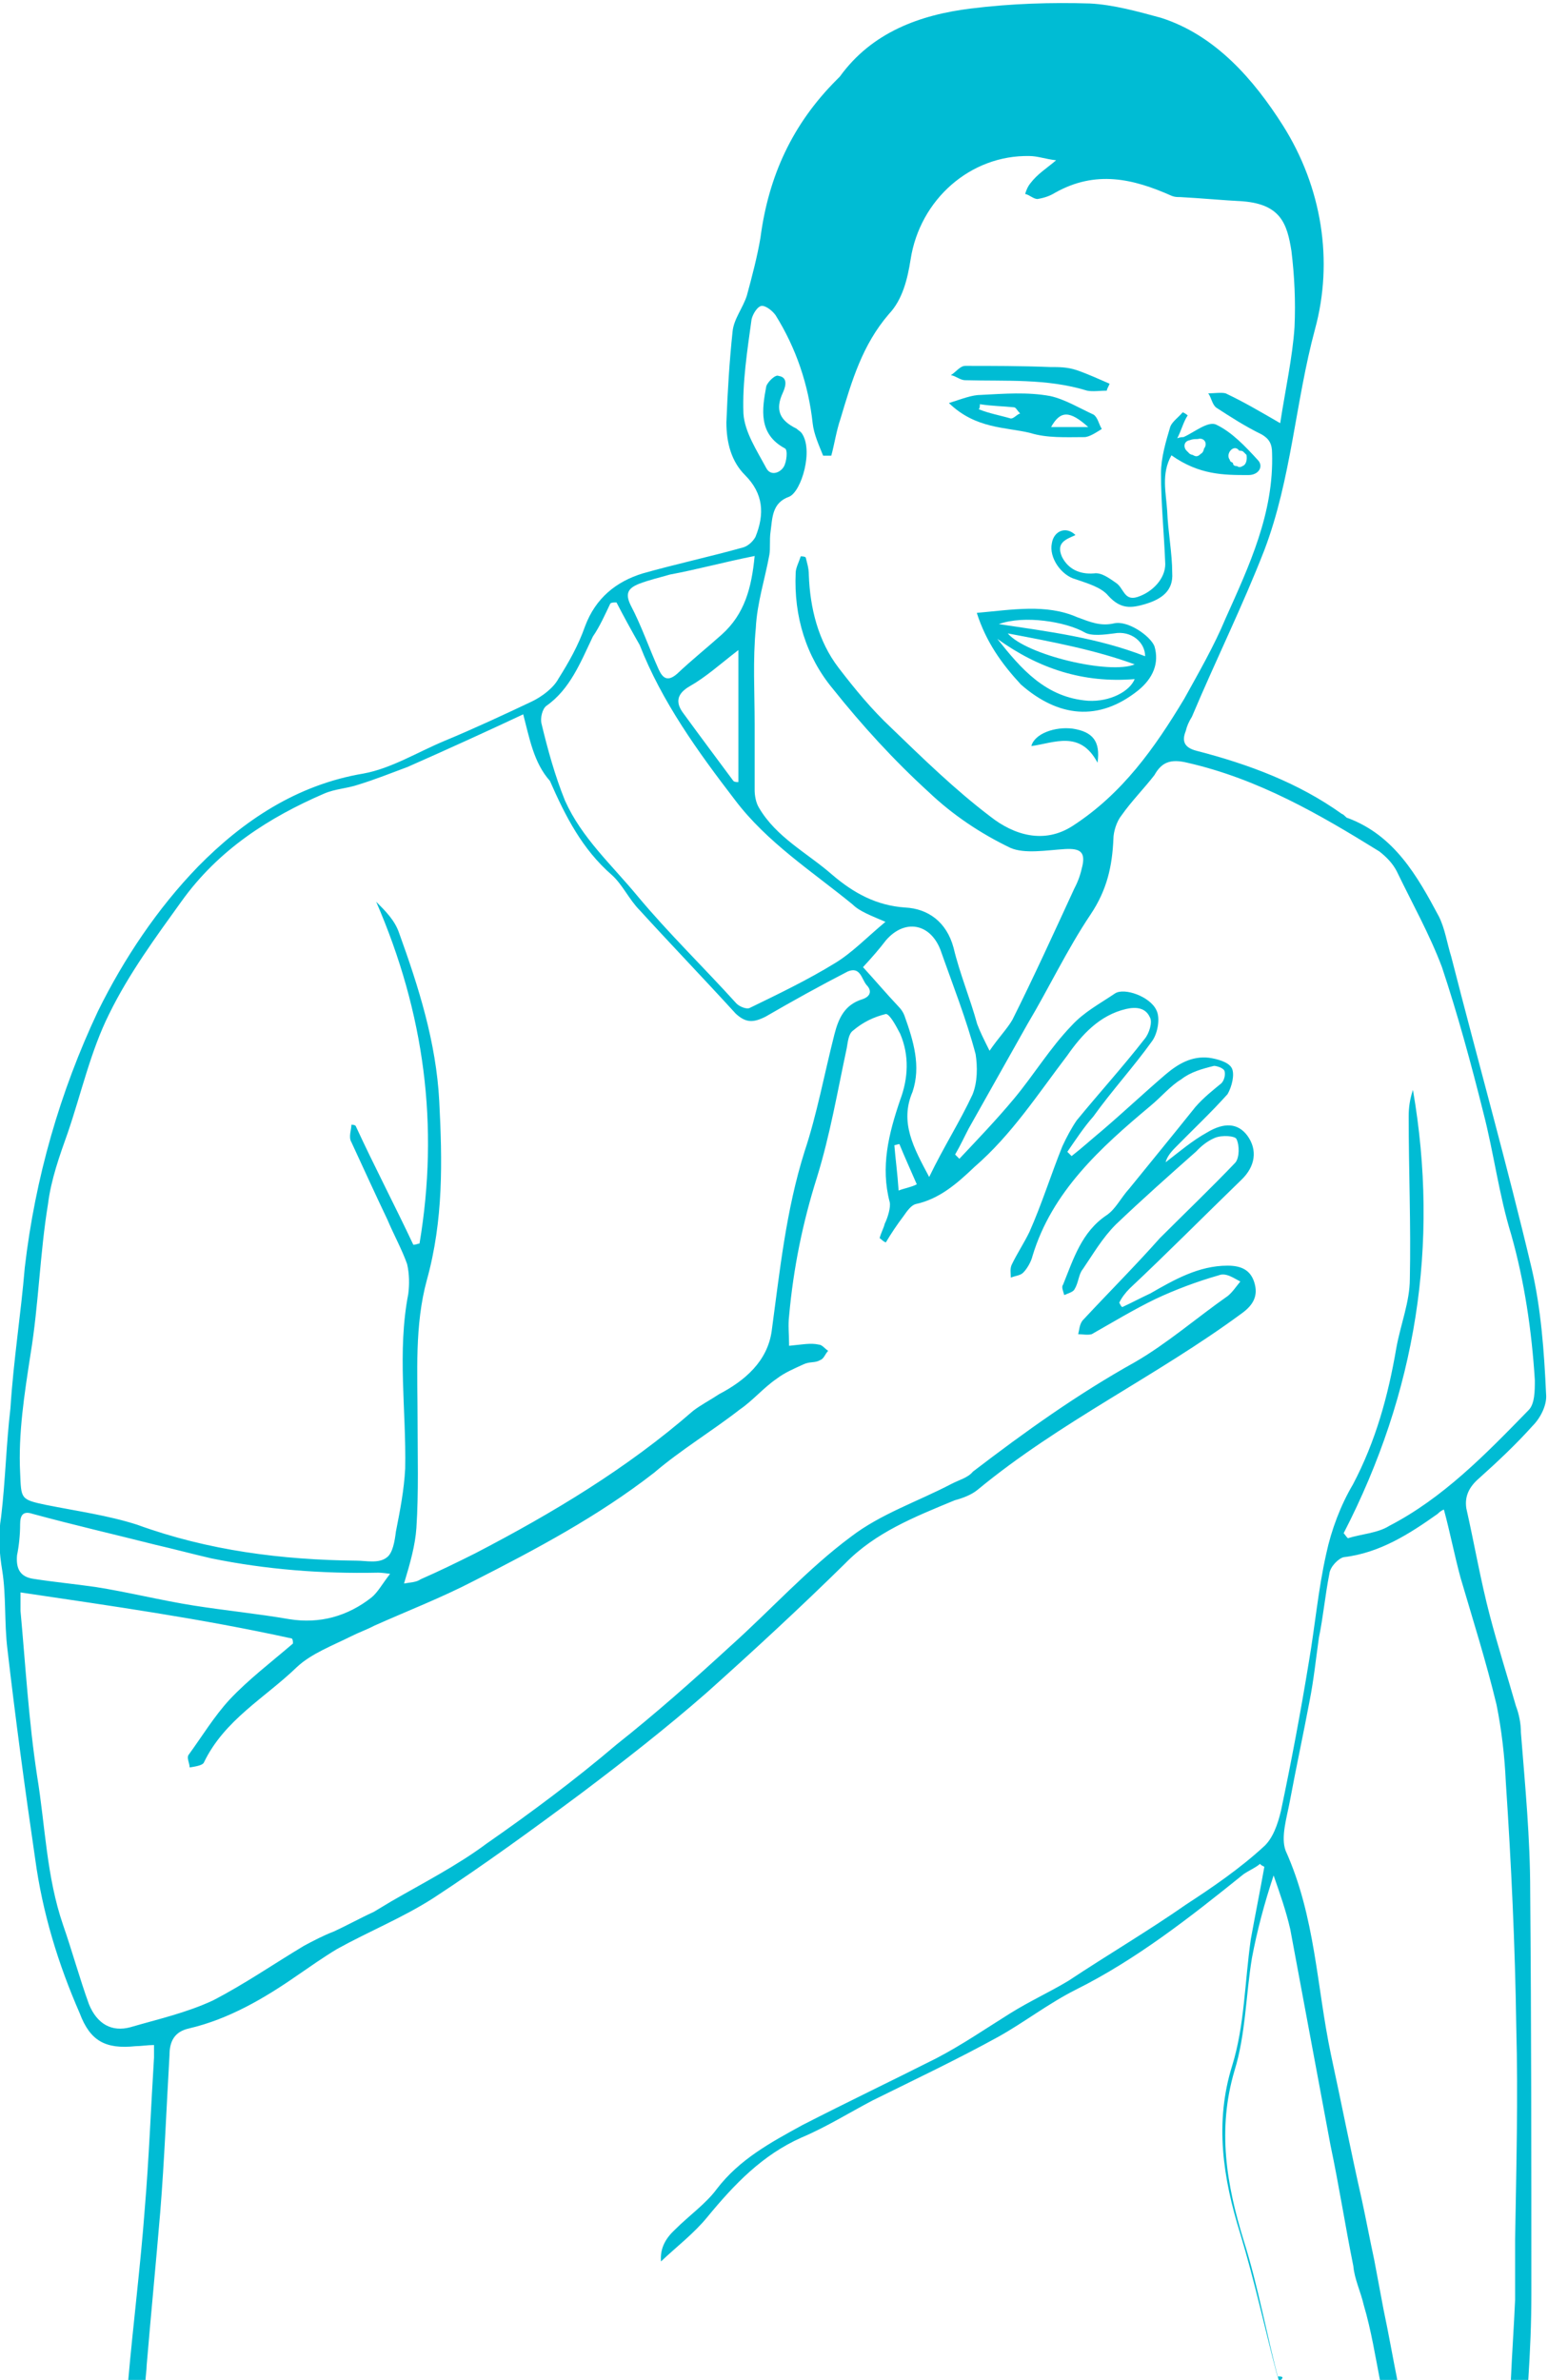 <?xml version="1.0" encoding="utf-8"?>
<!-- Generator: Adobe Illustrator 19.1.0, SVG Export Plug-In . SVG Version: 6.00 Build 0)  -->
<svg version="1.1" id="Layer_1" xmlns="http://www.w3.org/2000/svg" xmlns:xlink="http://www.w3.org/1999/xlink" x="0px" y="0px"
	 viewBox="-529 -26.4 400 614.7" style="enable-background:new -529 -26.4 400 614.7;" xml:space="preserve">
<style type="text/css">
	.st0{fill:#00BCD4;}
</style>
<g id="heartburn-man">
	<path class="st0" d="M-198.9,587.4c-3.2-12-5.9-24.6-9.6-36.8c-4.5-14.4-6.7-28.8-2.1-43.5c3.2-10.4,3.2-21.3,4.8-32.6
		c1.1-6.1,2.4-12.5,3.5-18.7c-0.3-0.3-0.8-0.3-1.1-0.8c-1.3,1.1-2.7,1.6-4.3,2.7c-13.9,11.2-27.8,22.1-43.5,29.9
		c-6.9,3.5-13.1,8.3-19.7,12c-10.7,5.9-21.9,11.2-32.6,16.5c-6.1,3.2-12,6.9-18.4,9.6c-10.1,4.5-17.3,12-24.3,20.5
		c-3.5,4.3-8,7.7-12,11.5c-0.3-3.5,1.3-6.1,3.7-8.3c3.5-3.5,8-6.7,10.7-10.4c5.9-7.7,13.9-12,22.1-16.5
		c11.5-5.9,23.2-11.5,34.7-17.3c6.7-3.5,12.8-7.7,18.9-11.5c5.1-3.2,10.4-5.6,15.2-8.5c10.1-6.7,20.5-12.8,30.4-19.7
		c6.9-4.5,13.9-9.3,20-14.9c2.4-2.1,3.7-5.9,4.5-9.3c2.7-12.8,5.1-25.6,7.2-38.4c1.6-9.3,2.4-18.7,4.5-28c1.3-6.1,3.7-12.5,6.9-17.9
		c5.9-11.2,9.1-22.9,11.2-35.2c1.1-6.1,3.5-12,3.5-17.9c0.3-13.9-0.3-28-0.3-41.9c0-2.4,0.3-4.5,1.1-6.9c6.9,40,0.8,78.2-17.9,114.5
		c0.3,0.3,0.8,1.1,1.1,1.3c3.5-1.1,7.7-1.3,10.7-3.2c13.9-7.2,24.8-18.4,36-29.9c1.6-1.6,1.6-5.1,1.6-7.7
		c-0.8-12.8-2.7-25.6-6.1-37.6c-3.2-10.4-4.5-21.1-7.2-31.5c-3.2-12.8-6.7-25.6-10.7-37.6c-3.2-8.5-7.7-16.5-11.7-24.8
		c-1.1-2.1-2.7-3.7-4.5-5.1c-15.5-9.6-31.2-18.7-49.6-22.9c-4.5-1.1-6.7,0-8.5,3.2c-2.7,3.5-5.9,6.7-8.5,10.4
		c-1.3,1.6-2.1,4.3-2.1,6.1c-0.3,6.9-1.6,13.1-5.9,19.5c-6.1,9.1-10.7,18.9-16.3,28.3c-5.1,9.1-10.1,17.9-15.2,27
		c-1.1,2.1-2.1,4.3-3.5,6.7c0.3,0.3,0.8,0.8,1.1,1.1c4.8-5.1,9.6-10.1,14.1-15.5c5.1-6.1,9.3-13.1,14.9-18.9
		c3.2-3.5,7.2-5.6,11.2-8.3c2.4-1.6,9.1,0.8,10.7,4.3c1.1,2.1,0.3,6.1-1.1,8c-4.8,6.7-10.4,12.8-15.2,19.5c-2.4,2.7-4.5,5.9-6.7,9.1
		c0.3,0.3,0.8,0.8,1.1,1.1c2.7-2.1,5.1-4.3,8-6.7c5.6-4.8,10.7-9.6,16.3-14.4c3.2-2.7,6.7-4.8,11.2-4.3c2.1,0.3,5.1,1.1,5.9,2.7
		c0.8,1.6,0,4.8-1.1,6.7c-4.3,4.8-9.1,9.3-13.6,13.9c-1.1,1.1-2.1,2.4-2.4,3.7c3.5-2.7,6.9-5.6,10.7-7.7c4.5-2.7,8-2.4,10.4,0.8
		c2.7,3.7,2.1,8-1.6,11.5c-9.6,9.3-18.9,18.7-28.8,28c-1.1,1.1-2.1,2.4-2.7,3.7c0.3,0.3,0.3,0.8,0.8,1.1c2.4-1.1,4.8-2.4,7.2-3.5
		c6.1-3.5,12.5-7.2,20-7.2c3.5,0,5.9,1.1,6.9,4.3c1.1,3.5-0.3,5.9-3.2,8c-22.1,16.3-47,28-68.3,45.6c-1.6,1.3-3.7,2.1-5.9,2.7
		c-10.4,4.3-20.5,8.3-28.3,16.3c-11.7,11.5-23.5,22.4-35.8,33.4c-10.4,9.1-21.3,17.6-32.3,25.9c-12.5,9.3-25.4,18.7-38.4,27.2
		c-8,5.1-16.5,8.5-24.8,13.1c-3.5,2.1-6.9,4.5-10.4,6.9c-8.5,5.9-17.6,11.2-27.8,13.6c-3.7,0.8-5.1,3.2-5.1,6.9
		c-0.8,13.6-1.3,27-2.4,40.6c-1.1,13.1-2.4,26.4-3.5,39.5c0,1.3-0.3,2.7-0.3,4.3c-1.3,0-2.7,0-4.5,0c1.3-14.9,3.2-29.9,4.3-44.6
		c1.1-13.1,1.6-26.4,2.4-39.2c0-0.8,0-1.6,0-3.2c-1.6,0-3.5,0.3-4.8,0.3c-7.7,0.8-11.7-1.3-14.4-8.5c-5.6-12.8-9.6-25.9-11.5-39.8
		c-2.7-18.4-5.1-36.3-7.2-54.4c-0.8-6.7-0.3-13.6-1.3-20c-0.8-4.8-1.1-9.3-0.3-14.1c1.1-9.3,1.3-18.7,2.4-28
		c0.8-12.5,2.7-24.3,3.7-36.3c2.7-23.2,9.1-45.4,18.9-66.2c6.7-13.6,15.5-26.7,25.9-37.4c11.5-11.7,25.4-21.1,42.7-24
		c7.2-1.3,14.1-5.6,21.1-8.5c7.7-3.2,15.2-6.7,22.4-10.1c2.7-1.3,5.6-3.5,6.9-5.9c2.7-4.3,5.1-8.5,6.9-13.6
		c2.7-7.2,8-11.5,14.9-13.6c8.5-2.4,17.3-4.3,25.9-6.7c1.1-0.3,2.4-1.3,3.2-2.7c2.4-5.9,2.1-11.2-2.7-16c-3.5-3.5-4.8-8.3-4.8-13.6
		c0.3-8,0.8-16,1.6-23.5c0.3-3.2,2.7-6.1,3.7-9.3c1.3-4.8,2.7-10.1,3.5-14.9c2.1-16,8.3-29.4,19.7-40.8c0.3-0.3,0.3-0.3,0.8-0.8
		c8.3-11.5,20.8-16,33.9-17.6c10.4-1.3,20.8-1.6,30.7-1.3c6.1,0.3,12.5,2.1,18.4,3.7c14.1,4.5,24,16,31.5,27.8
		c10.1,16,13.1,35,8.3,52.6c-5.1,18.9-6.1,38.7-13.1,57.1c-5.6,14.4-12.5,28.3-18.7,43c-0.8,1.3-1.3,2.4-1.6,3.7
		c-1.1,2.7-0.3,4.3,2.7,5.1c13.6,3.5,26.4,8.3,37.6,16.3c0.8,0.3,1.1,1.1,1.6,1.1c12,4.5,17.9,14.9,23.5,25.4
		c1.6,3.2,2.1,6.9,3.2,10.4c6.9,27,14.4,53.6,20.8,80.6c2.4,10.4,3.2,21.3,3.7,32.3c0.3,2.7-1.3,6.1-3.5,8.3
		c-4.3,4.8-9.1,9.3-13.9,13.6c-2.4,2.1-3.7,4.5-3.2,7.7c2.1,9.3,3.7,18.7,6.1,27.8c2.1,8,4.5,15.5,6.7,23.2c0.8,2.1,1.3,4.5,1.3,6.9
		c1.1,13.9,2.4,27.2,2.4,41.1c0.3,34.7,0.3,69.7,0.3,104.1c0,7.2-0.3,14.4-0.8,22.1c-1.3,0-2.7,0-4.5,0c0.3-6.9,0.8-13.9,1.1-20.8
		c0-5.1,0-10.4,0-15.5c0.3-18.4,0.8-36.8,0.3-55c-0.3-21.1-1.3-42.2-2.7-63.2c-0.3-6.7-1.1-13.6-2.4-20c-2.7-11.2-6.1-21.9-9.3-32.8
		c-1.6-5.9-2.7-11.7-4.3-17.6c-0.8,0.3-1.3,0.8-1.6,1.1c-7.2,5.1-14.9,10.1-24.3,11.2c-1.3,0.3-3.5,2.4-3.7,4.3
		c-1.1,5.6-1.6,11.2-2.7,16.5c-0.8,5.6-1.3,10.7-2.4,16.3c-1.6,8.5-3.5,17.3-5.1,25.9c-0.8,4.3-2.4,9.3-1.1,12.8
		c7.7,17.1,8,35,11.7,52.6c2.7,12.5,5.1,24.8,8,37.6c1.1,5.1,2.1,10.4,3.2,15.5c0.8,4.3,1.6,8.5,2.4,12.8c1.3,6.1,2.4,12.5,3.7,18.9
		c-1.3,0-2.7,0-4.5,0c-1.3-6.7-2.4-13.6-4.3-20c-0.8-3.5-2.4-6.7-2.7-10.1c-2.1-10.4-3.7-20.8-5.9-31.2
		c-3.5-18.7-6.9-37.1-10.4-55.8c-1.1-4.8-2.7-9.3-4.3-13.9c-2.4,7.2-4.3,14.4-5.6,21.3c-1.6,9.6-1.6,19.7-4.5,29.1
		c-4.5,15.2-2.1,29.4,2.4,44c3.7,11.7,5.9,24.3,9.1,36.3C-196.8,587.4-197.9,587.4-198.9,587.4z M-393.8,158.1
		c-9.6,4.5-19.7,9.1-29.9,13.6c-4.3,1.6-8.3,3.2-12.5,4.5c-3.2,1.1-6.1,1.1-9.1,2.4c-14.1,6.1-27.2,14.4-36.8,27.8
		c-6.7,9.3-13.6,18.7-18.7,29.1c-4.8,9.6-7.2,20.5-10.7,30.7c-2.1,5.9-4.3,12-5.1,18.4c-2.1,12.8-2.4,25.9-4.5,38.7
		c-1.6,10.4-3.2,20.5-2.7,30.7c0.3,6.7,0,6.9,6.7,8.3c8,1.6,16,2.7,23.5,5.1c18.4,6.7,37.4,9.1,56.8,9.3c2.4,0,5.6,0.8,7.7-0.8
		c1.6-1.1,2.1-4.3,2.4-6.7c1.1-5.6,2.1-10.7,2.4-16.3c0.3-14.9-2.1-30.2,0.8-45.1c0.3-2.4,0.3-5.1-0.3-7.7
		c-1.3-3.7-3.5-7.7-5.1-11.5c-3.2-6.7-6.1-13.1-9.3-20c-0.8-1.3,0-3.2,0-4.5c0.3,0,0.8,0,1.1,0.3c4.8,10.4,10.1,20.5,14.9,30.7
		c0.8,0,1.1-0.3,1.6-0.3c5.1-30.4,1.3-59.5-11.2-88.3c2.4,2.4,4.8,4.8,5.9,8c5.1,14.1,9.6,28.3,10.4,43.5
		c0.8,15.5,1.1,30.7-3.2,46.2c-3.2,11.7-2.4,24-2.4,36c0,9.3,0.3,18.7-0.3,28c-0.3,4.5-1.6,9.1-3.2,14.4c1.6-0.3,3.2-0.3,4.3-1.1
		c4.8-2.1,9.3-4.3,14.1-6.7c20-10.4,39.2-21.9,56.3-36.8c2.1-1.6,4.3-2.7,6.7-4.3c6.7-3.5,12.5-8.5,13.6-16.3
		c2.1-15.5,3.7-31.2,8.5-46.4c3.2-9.6,5.1-20,7.7-30.2c1.1-4.3,2.7-7.7,7.2-9.1c2.4-0.8,2.4-2.4,1.1-3.7c-1.3-1.6-1.6-4.8-4.8-3.5
		c-7.2,3.7-14.4,7.7-21.3,11.7c-3.2,1.6-5.1,1.6-7.7-0.8c-8.3-9.1-16.5-17.6-24.8-26.7c-2.7-2.7-4.5-6.7-7.2-9.1
		c-7.7-6.7-12-15.2-16-24.3C-391.1,170.6-392.2,164.2-393.8,158.1z M-523.7,384.9c0,2.1,0,3.5,0,4.8c1.3,14.1,2.1,28.3,4.3,42.7
		c2.1,12.8,2.4,25.9,6.7,38.4c2.4,6.9,4.3,13.9,6.7,20.5c2.1,5.1,5.9,7.2,10.7,5.9c7.2-2.1,14.4-3.7,21.3-6.9
		c8.3-4.3,15.5-9.3,23.5-14.1c2.4-1.3,5.1-2.7,7.7-3.7c3.5-1.6,6.9-3.5,10.4-5.1c1.3-0.8,2.7-1.6,4.5-2.7
		c8.3-4.8,17.1-9.3,24.6-14.9c11.5-8,22.9-16.5,33.6-25.6c10.1-8,19.7-16.5,29.4-25.4c10.4-9.3,20-20,31.2-28.3
		c7.7-5.9,17.3-9.1,25.9-13.6c2.1-1.1,4.3-1.6,5.6-3.2c13.6-10.4,27-20,41.9-28.3c8.3-4.8,16-11.5,24-17.1c1.3-1.1,2.1-2.4,3.2-3.7
		c-1.6-0.8-3.7-2.4-5.6-1.6c-5.6,1.6-11.2,3.7-16.3,6.1c-5.6,2.7-11.2,6.1-16.5,9.1c-1.1,0.3-2.4,0-3.5,0c0.3-1.1,0.3-2.4,1.1-3.5
		c6.7-7.2,13.6-14.1,20-21.3c6.7-6.7,13.1-12.8,19.5-19.5c1.1-1.3,1.1-4.5,0.3-6.1c-0.3-0.8-3.7-1.1-5.6-0.3
		c-1.9,0.8-3.5,2.1-4.8,3.5c-6.9,6.1-14.1,12.5-20.8,18.9c-3.5,3.5-5.9,7.7-8.5,11.5c-1.1,1.3-1.1,3.5-2.1,5.1
		c-0.3,0.8-1.6,1.1-2.7,1.6c-0.3-1.1-0.8-2.1-0.3-2.7c2.7-6.7,4.8-13.6,11.2-17.9c2.4-1.6,3.7-4.5,5.9-6.9
		c5.6-6.9,11.5-14.1,17.1-21.1c2.1-2.4,4.5-4.3,6.7-6.1c0.8-0.8,1.1-2.4,0.8-3.2c-0.3-0.8-2.1-1.3-2.7-1.3c-3.2,0.8-6.1,1.6-8.5,3.5
		c-2.7,1.6-5.1,4.5-8,6.9c-12.8,10.7-25.4,22.1-30.4,38.7c-0.3,1.3-1.3,3.2-2.4,4.3c-0.8,0.8-2.1,0.8-3.2,1.3c0-1.1-0.3-2.4,0.3-3.5
		c1.3-2.7,3.2-5.6,4.5-8.3c3.2-7.2,5.6-14.9,8.5-22.1c1.1-2.4,2.4-4.8,3.7-6.7c5.9-7.2,12-13.9,17.6-21.1c1.1-1.3,2.1-4.3,1.3-5.6
		c-1.1-2.4-3.5-2.7-6.1-2.1c-6.9,1.6-11.5,6.7-15.2,12c-7.7,10.1-14.4,20.5-24,28.8c-4.5,4.3-9.1,8.3-15.2,9.6
		c-1.1,0.3-2.1,1.6-3.2,3.2c-1.6,2.1-3.2,4.5-4.5,6.7c-0.8-0.3-1.1-0.8-1.6-1.1c0.3-1.3,1.1-2.7,1.3-3.7c0.8-1.6,1.6-4.3,1.3-5.6
		c-2.4-9.1-0.3-17.6,2.7-26.4c2.1-5.6,2.4-11.5,0-17.1c-1.1-2.1-2.7-5.1-3.7-5.1c-3.2,0.8-5.9,2.1-8.5,4.3c-1.1,0.8-1.3,2.7-1.6,4.5
		c-2.4,11.2-4.3,22.4-7.7,33.4c-3.7,11.7-6.1,23.5-7.2,35.8c-0.3,2.4,0,4.8,0,7.7c3.2-0.3,5.6-0.8,7.7-0.3c0.8,0,1.6,1.1,2.4,1.6
		c-0.8,0.8-1.1,2.1-2.1,2.4c-1.3,0.8-2.7,0.3-4.3,1.1c-2.4,1.1-4.8,2.1-6.9,3.7c-3.5,2.4-6.1,5.6-9.6,8
		c-7.2,5.6-15.2,10.4-22.1,16.3c-14.4,11.2-30.4,19.7-46.7,28c-8.3,4.3-17.1,7.7-25.6,11.5c-2.1,1.1-3.7,1.6-5.9,2.7
		c-4.8,2.4-10.4,4.5-14.1,8c-8.3,8-18.7,13.6-24,24.6c-0.3,0.8-2.4,1.1-3.7,1.3c0-1.1-0.8-2.4-0.3-3.2c3.5-4.8,6.7-10.1,10.7-14.4
		c4.8-5.1,10.7-9.6,16.3-14.4c0-0.3,0-1.1-0.3-1.3C-477.3,391.6-500.2,388.4-523.7,384.9z M-256.1,15c-2.7-0.3-4.8-1.1-6.9-1.1
		c-15.2-0.3-28.3,11.2-30.7,26.7c-0.8,5.1-2.1,10.4-5.6,14.1c-6.9,8-9.6,17.3-12.5,27c-1.1,3.2-1.6,6.7-2.4,9.6c-0.8,0-1.3,0-2.1,0
		c-1.1-2.7-2.4-5.6-2.7-8.3c-1.1-10.1-4.3-19.5-9.6-28c-0.8-1.1-2.4-2.4-3.5-2.4s-2.4,2.1-2.7,3.5c-1.1,8-2.4,16.3-2.1,24.3
		c0.3,4.8,3.5,9.6,5.9,14.1c1.1,2.1,3.5,1.3,4.5-0.3c0.8-1.3,1.1-4.5,0.3-4.8c-6.9-3.7-5.9-10.1-4.8-16c0.3-1.1,2.4-3.2,3.2-2.7
		c2.1,0.3,2.1,2.1,1.1,4.3c-2.1,4.5-0.8,7.2,3.5,9.3c0.3,0.3,1.1,0.8,1.3,1.1c3.2,4.3,0,15.2-3.2,16.5c-4.5,1.6-4.3,5.6-4.8,9.1
		c-0.3,2.1,0,4.3-0.3,5.9c-1.1,6.1-3.2,12.5-3.5,18.9c-0.8,8.3-0.3,16.5-0.3,24.8c0,5.6,0,11.5,0,17.1c0,1.3,0.3,3.2,1.1,4.5
		c4.5,7.7,12.5,11.7,18.9,17.3c5.6,4.8,11.5,8,18.9,8.5c5.9,0.3,10.7,3.7,12.5,10.4c1.6,6.7,4.3,13.1,6.1,19.7
		c0.8,2.1,1.6,3.7,3.2,6.9c2.4-3.5,4.5-5.6,5.9-8c5.6-11.2,10.7-22.4,16-33.9c1.1-2.1,1.6-3.7,2.1-5.9c0.8-3.7-0.8-4.5-4.5-4.3
		c-4.8,0.3-10.4,1.3-14.1-0.3c-7.7-3.7-14.9-8.5-21.1-14.4c-9.1-8.3-17.3-17.3-24.8-26.7c-6.9-8.3-10.1-18.7-9.6-29.9
		c0-1.3,0.8-2.7,1.3-4.3c0.3,0,1.1,0,1.3,0.3c0.3,1.3,0.8,2.7,0.8,4.5c0.3,8.5,2.4,17.1,7.7,24c4.3,5.6,8.5,10.7,13.6,15.5
		c8.3,8,16.5,16,25.6,22.9c6.1,4.8,13.9,7.2,21.3,2.4c12.8-8.3,21.1-20,28.8-32.8c3.7-6.7,7.7-13.6,10.7-20.8
		c6.1-13.6,12.5-27.2,12-42.7c0-2.4-0.8-3.7-2.7-4.8c-4.3-2.1-8-4.5-11.7-6.9c-1.1-0.8-1.3-2.7-2.1-3.7c1.3,0,3.5-0.3,4.5,0
		c4.5,2.1,9.1,4.8,14.1,7.7c1.3-8.5,3.2-17.1,3.7-24.8c0.3-6.7,0-13.1-0.8-19.7c-1.1-6.9-2.7-12-12.5-12.8
		c-5.6-0.3-10.7-0.8-16.3-1.1c-0.8,0-1.3,0-2.1-0.3c-10.1-4.5-19.7-6.7-30.2-0.8c-1.3,0.8-2.7,1.3-4.5,1.6c-1.1,0-2.1-1.1-3.2-1.3
		c0.3-1.1,0.8-2.1,1.3-2.7C-260.9,18.5-258.7,17.2-256.1,15z M-369.7,129.2c-0.8,0-1.3,0-1.6,0.3c-1.3,2.7-2.7,5.9-4.5,8.5
		c-3.2,6.7-5.9,13.6-12,17.9c-1.1,0.8-1.6,3.2-1.3,4.5c1.6,6.7,3.5,13.6,6.1,20c4.3,9.6,12,16.5,18.7,24.6
		c8,9.6,17.1,18.4,25.6,27.8c0.8,0.8,2.7,1.6,3.5,1.1c7.2-3.5,14.9-7.2,21.9-11.5c4.5-2.7,8.5-6.9,13.1-10.7
		c-3.7-1.6-6.7-2.7-8.5-4.5c-10.4-8.5-22.1-16-30.4-27c-9.6-12.5-18.9-25.4-24.6-40C-365.7,136.7-367.9,132.7-369.7,129.2z
		 M-428.2,380.1c-2.1-0.3-2.7-0.3-3.2-0.3c-14.4,0.3-28.8-0.8-43-3.7c-4.8-1.1-9.6-2.4-14.4-3.5c-10.7-2.7-21.1-5.1-31.8-8
		c-2.4-0.8-3.2,0.3-3.2,2.7c0,2.7-0.3,5.6-0.8,8c-0.3,3.5,0.8,5.6,4.3,6.1c5.1,0.8,10.4,1.3,16,2.1c8.3,1.3,17.1,3.5,25.4,4.8
		s16.5,2.1,24.6,3.5c8,1.3,15.2-0.8,21.3-5.6C-431.4,384.9-430.3,382.8-428.2,380.1z M-288.9,277.6c3.7-7.7,8-14.4,11.2-21.3
		c1.3-3.2,1.3-7.2,0.8-10.4c-2.4-9.1-5.9-17.9-9.1-27c-2.7-6.9-9.3-8-14.1-2.4c-1.6,2.1-3.5,4.3-5.9,6.9c3.2,3.5,5.9,6.7,9.1,10.1
		c0.8,0.8,1.3,1.6,1.6,2.4c2.4,6.7,4.3,13.1,2.1,19.7C-296.6,263.5-292.9,270.1-288.9,277.6z M-334,117.2c-8,1.6-14.9,3.5-21.9,4.8
		c-2.7,0.8-5.1,1.3-8,2.4c-2.7,1.1-3.7,2.4-2.1,5.6c2.7,5.1,4.8,11.2,7.2,16.5c1.1,2.4,2.4,3.2,4.8,1.1c3.7-3.5,7.7-6.7,11.5-10.1
		C-336.6,132.2-334.8,125.5-334,117.2z M-338.2,141.5c-4.8,3.7-8.3,6.9-12.5,9.3c-3.7,2.1-3.7,4.5-1.6,7.2
		c4.3,5.9,8.5,11.5,12.8,17.3c0.3,0.3,0.8,0.3,1.3,0.3C-338.2,164.7-338.2,153.5-338.2,141.5z M-292.1,279.5
		c-1.6-3.7-3.2-7.2-4.5-10.4c-0.3,0-1.1,0.3-1.3,0.3c0.3,3.7,0.8,7.2,1.1,11.7C-295.3,280.5-293.7,280.3-292.1,279.5z"/>
	<path class="st0" d="M-276.6,131.9c9.1-0.8,17.9-2.4,25.9,1.1c3.5,1.3,6.1,2.4,9.6,1.6c3.5-0.8,9.3,3.2,10.4,5.9
		c1.3,4.3-0.3,8.3-4.3,11.5c-10.1,8-20.5,6.9-30.2-1.6C-270.2,145-274.2,139.4-276.6,131.9z M-271.3,138.6
		c6.1,7.7,12.5,15.2,23.5,16c5.6,0.3,10.7-2.4,12-5.6C-249.1,150.1-260.6,146.3-271.3,138.6z M-268.6,137.2
		c4.8,5.6,26.4,10.7,32.8,8C-245.9,141.5-256.9,139.4-268.6,137.2z M-233.1,143.1c0-3.7-3.7-6.7-8-5.9c-2.4,0.3-5.9,0.8-7.7-0.3
		c-4.8-2.7-15.5-4.5-22.1-2.1C-258.2,136.7-245.4,138.3-233.1,143.1z"/>
	<path class="st0" d="M-204,92.4c-3.2-3.5-6.7-7.2-10.7-9.1c-2.1-1.1-5.9,2.1-8.5,3.2c-0.3,0-0.8,0-1.6,0.3c1.1-2.1,1.6-4.3,2.7-5.9
		c-0.3-0.3-1.1-0.8-1.3-0.8c-1.1,1.3-2.7,2.4-3.2,3.7c-1.1,3.7-2.4,8-2.4,12c0,8,0.8,15.5,1.1,23.5c0,3.7-3.2,7.2-7.2,8.5
		c-3.5,1.1-3.5-2.4-5.6-3.7c-1.6-1.1-3.7-2.7-5.6-2.4c-3.7,0.3-6.7-1.1-8.3-4.3c-1.6-3.7,1.1-4.5,3.5-5.6c-2.4-2.4-5.6-1.1-6.1,2.1
		c-0.8,3.7,2.4,8.3,6.1,9.3c3.2,1.1,6.7,2.1,8.5,4.3c3.2,3.5,5.9,3.2,9.6,2.1c4.3-1.3,7.2-3.5,6.9-8c0-5.1-1.1-10.7-1.3-16
		c-0.3-4.8-1.6-9.6,1.1-14.4c7.2,5.1,13.6,5.1,19.7,5.1C-203.7,96.4-202.4,94-204,92.4z M-217.9,89.5L-217.9,89.5
		c0,0.3-0.3,1.1-0.8,1.3c-0.8,0.8-1.3,0.8-2.1,0.3c-0.3,0-0.8-0.3-0.8-0.3c-0.3-0.3-0.8-0.8-0.8-0.8c-0.8-0.8-0.8-2.4,0.8-2.7
		c0.8-0.3,1.3-0.3,2.1-0.3C-217.9,86.5-216.8,88.1-217.9,89.5z M-208,94c-0.3,0.3-1.1,0.3-1.3,0c-0.8,0-1.1-0.3-1.1-0.8
		c-0.3-0.3-0.8-0.3-0.8-0.8c-1.3-1.6,1.1-4.3,2.4-2.4l0,0c0.3,0,0.8,0,1.1,0.3c0.3,0.3,0.3,0.3,0.8,0.8C-206.7,92.4-207,93.7-208,94
		z"/>
	<path class="st0" d="M-283.8,77.7c3.5-1.1,5.9-2.1,8.3-2.1c5.9-0.3,12-0.8,17.9,0.3c3.7,0.8,7.7,3.2,11.2,4.8
		c1.1,0.8,1.3,2.4,2.1,3.7c-1.3,0.8-3.2,2.1-4.5,2.1c-4.8,0-9.6,0.3-14.1-1.1C-269.1,83.9-276.9,84.4-283.8,77.7z M-275.8,78
		c0,0.3,0,1.1-0.3,1.3c2.7,1.1,5.6,1.6,8.3,2.4c0.8,0,1.6-1.1,2.4-1.3c-0.8-0.8-1.1-1.6-1.6-1.6C-269.9,78.5-272.6,78.5-275.8,78z
		 M-257.4,83.9c3.2,0,6.1,0,9.6,0C-252.6,79.6-255,79.6-257.4,83.9z"/>
	<path class="st0" d="M-243,74.5c-1.6,0-3.7,0.3-5.1,0c-10.4-3.2-21.1-2.4-31.5-2.7c-1.3,0-2.4-1.1-3.7-1.3c1.3-0.8,2.4-2.4,3.7-2.4
		c7.2,0,14.4,0,21.9,0.3c2.4,0,4.5,0,6.9,0.8c3.2,1.1,5.9,2.4,8.5,3.5C-242.4,73.2-243,74-243,74.5z"/>
	<path class="st0" d="M-245.4,170.6c-4.5-8.5-11.2-5.1-17.1-4.3c0.8-3.2,6.1-5.1,10.7-4.5C-246.7,162.6-244.6,165-245.4,170.6z"/>
</g>
</svg>

